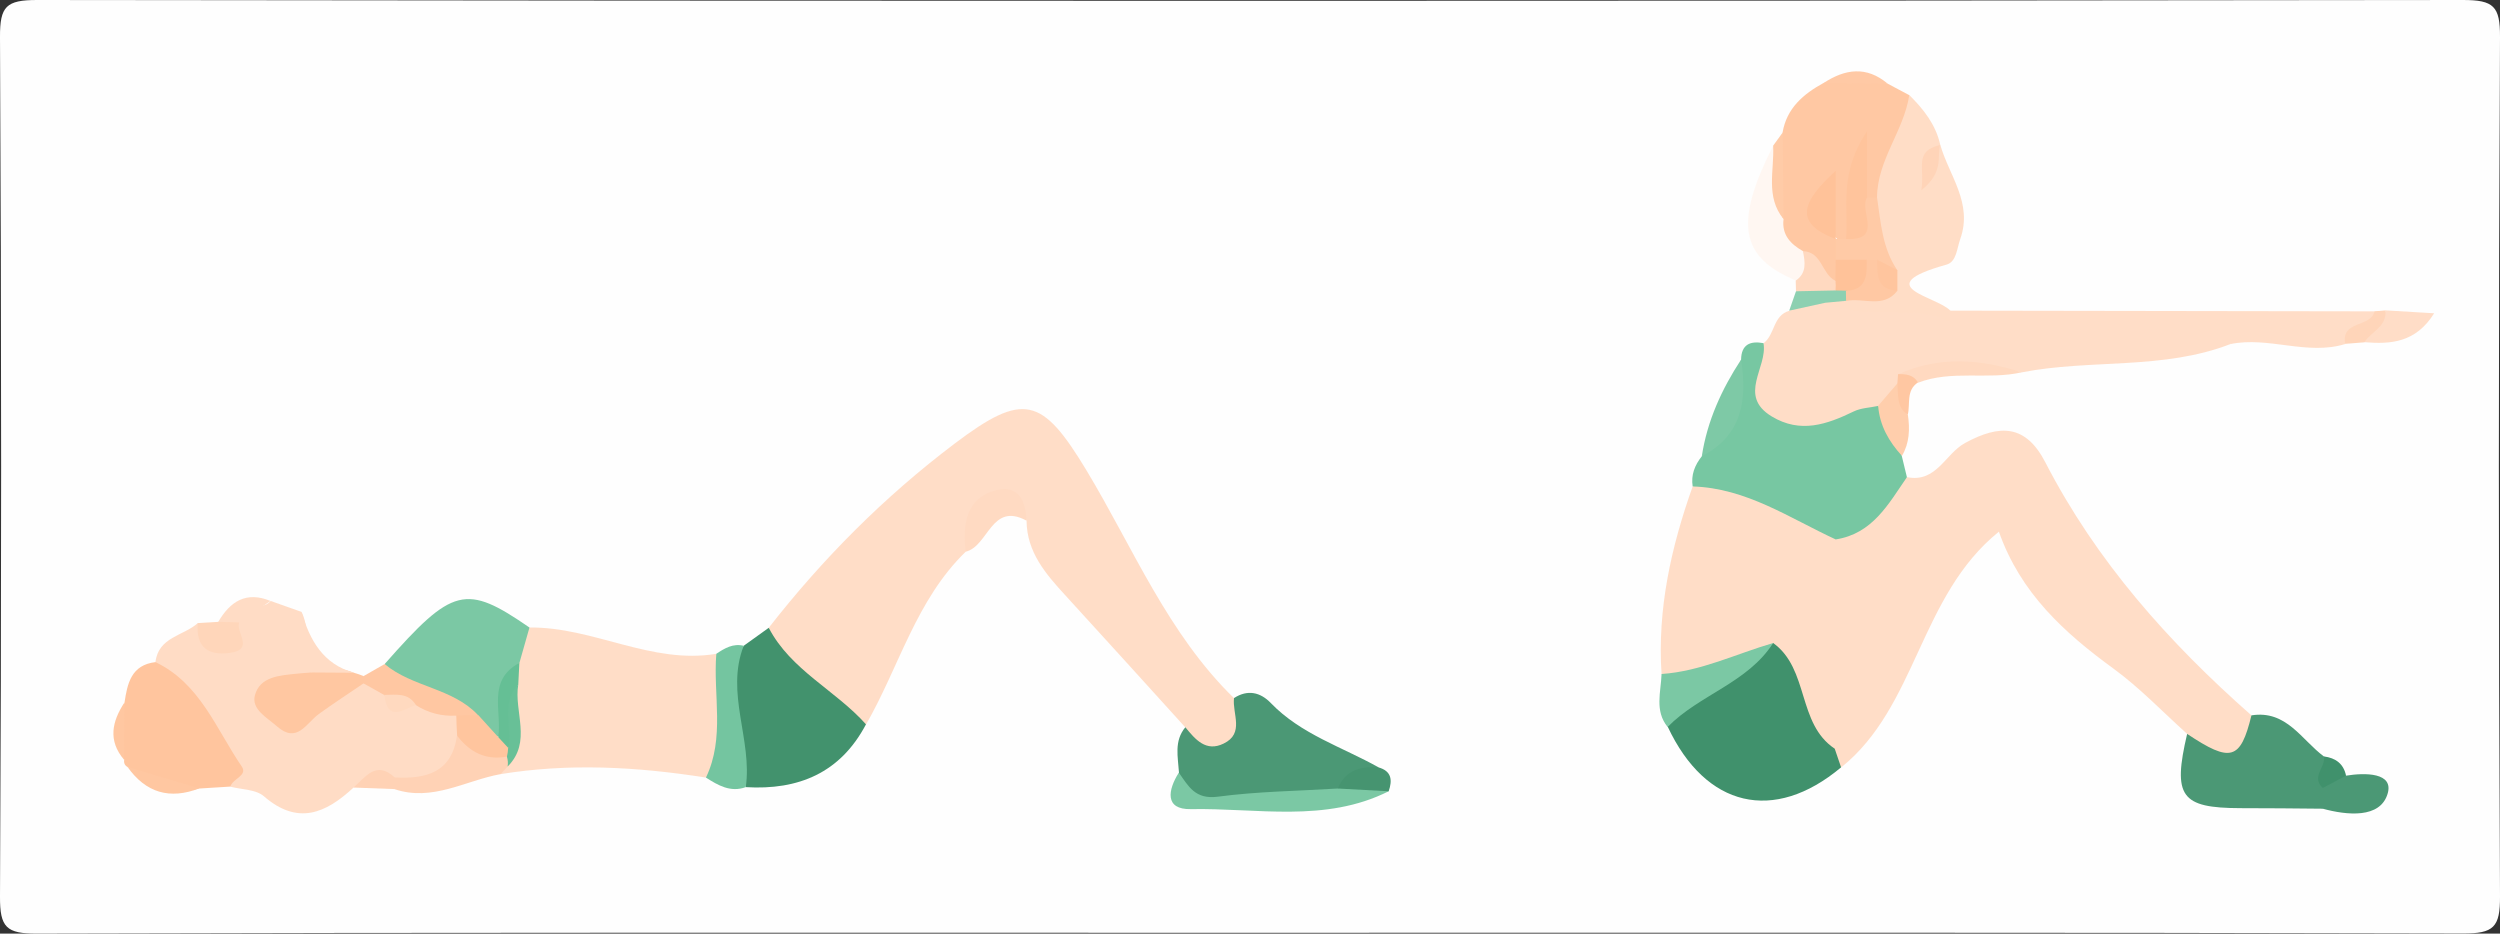 <?xml version="1.0" encoding="utf-8"?>
<!-- Generator: Adobe Illustrator 24.2.1, SVG Export Plug-In . SVG Version: 6.00 Build 0)  -->
<svg version="1.1" id="Calque_1" xmlns="http://www.w3.org/2000/svg" xmlns:xlink="http://www.w3.org/1999/xlink" x="0px" y="0px"
	 viewBox="0 0 180.75 67.5" style="enable-background:new 0 0 180.75 67.5;" xml:space="preserve">
<rect x="0" y="0" width="180.75" height="67.5" fill="#333333" stroke="none"/>
<style type="text/css">
	.st0{fill:#FEFEFE;}
	.st1{fill:#FFDDC7;}
	.st2{fill:#FFDCC5;}
	.st3{fill:#77C7A2;}
	.st4{fill:#40916C;}
	.st5{fill:#42926D;}
	.st6{fill:#FFC8A3;}
	.st7{fill:#FFDDC6;}
	.st8{fill:#4B9875;}
	.st9{fill:#7BC8A4;}
	.st10{fill:#FFC59E;}
	.st11{fill:#FFC7A1;}
	.st12{fill:#74C5A0;}
	.st13{fill:#FFF7F2;}
	.st14{fill:#FFD2B5;}
	.st15{fill:#FFC7A2;}
	.st16{fill:#FFDAC2;}
	.st17{fill:#7EC9A6;}
	.st18{fill:#FFD9C0;}
	.st19{fill:#FFD6BA;}
	.st20{fill:#FFCEAC;}
	.st21{fill:#469470;}
	.st22{fill:#FFCBA7;}
	.st23{fill:#FFD5B9;}
	.st24{fill:#8DD0B1;}
	.st25{fill:#FFC9A5;}
	.st26{fill:#FFD9BF;}
	.st27{fill:#65BF95;}
	.st28{fill:#68C097;}
	.st29{fill:#FFC49C;}
	.st30{fill:#FFC299;}
	.st31{fill:#FFCAA6;}
	.st32{fill:#FFD4B8;}
</style>
<g>
	<path class="st0" d="M90.38,67.44c-29.23,0-58.46-0.03-87.69,0.06c-2.24,0.01-2.7-0.45-2.69-2.68C0.11,44.11,0.11,23.39,0,2.68
		C-0.01,0.45,0.45,0,2.69,0C61.15,0.08,119.6,0.08,178.06,0c2.24,0,2.7,0.45,2.69,2.68c-0.11,20.71-0.11,41.42,0,62.13
		c0.01,2.23-0.45,2.69-2.69,2.68C148.83,67.41,119.6,67.44,90.38,67.44z"/>
	<path class="st1" d="M158.13,53.06c-1.76-1.58-3.4-3.31-5.3-4.7c-3.57-2.6-6.75-5.48-8.31-9.92c-5.76,4.65-5.91,12.64-11.41,17.05
		c-0.72-0.07-1-0.61-1.26-1.18c-2.55-5.1-3.6-10.19,0.25-15.18c2.11-1.32,3.39-3.67,5.79-4.63c2.11,0.42,2.75-1.69,4.18-2.47
		c2.54-1.38,4.4-1.34,5.82,1.42c3.68,7.13,8.91,13.01,14.9,18.28c0.9,1.59,0.24,2.67-1.26,3.22
		C159.78,55.57,158.65,54.78,158.13,53.06z"/>
	<path class="st1" d="M55.58,45.39c3.91-5.01,8.36-9.48,13.43-13.31c4.99-3.77,6.33-3.4,9.55,1.94c3.37,5.6,5.86,11.78,10.66,16.46
		c1.22,1.55,1.22,3.09-0.66,3.92c-1.46,0.65-2.64-0.05-2.86-1.81c-2.88-3.18-5.76-6.36-8.66-9.53c-1.43-1.56-2.8-3.13-2.82-5.41
		c-0.65-1.48-1.56-1.81-2.82-0.64c-0.85,0.79-1.06,1.92-1.58,2.88c-3.59,3.48-4.81,8.32-7.2,12.48
		C59.24,51.07,56.24,49.41,55.58,45.39z"/>
	<path class="st1" d="M161.25,24.88c-4.86,1.88-10.09,1.07-15.07,2.04c-2.7-0.44-5.39-0.64-8.03,0.33c-0.28,0.25-0.51,0.54-0.7,0.86
		c-0.39,0.94-1.03,1.65-1.97,2.08c-0.88,0.45-1.78,0.86-2.73,1.11c-2.12,0.56-4.2,0.65-5.8-1.17c-1.68-1.92-0.57-3.64,0.56-5.32
		c0.83-0.62,0.67-2.01,1.86-2.34c0.9-0.44,1.54-1.49,2.76-1.24c3.14,0.36,6.38,0.23,9.27,1.85c5.87,0.88,11.71-0.78,17.58-0.16
		C160.16,23.04,162.01,22.46,161.25,24.88z"/>
	<path class="st2" d="M11.24,47.87c0.21-1.82,2.03-1.89,3.06-2.82c1.04,1.03,2.05,1.83,2.59-0.41c0.49-1.31,1.98-0.36,2.68-1.19
		c0.74,0.26,1.49,0.53,2.23,0.79c0.65,1.32,0.19,2.89,0.99,4.17c-0.24,1.51-3.42,0.98-2.49,2.46c1.14,1.8,2.43-0.55,3.66-1.02
		c0.71-0.27,1.44-0.37,2.16-0.54c0.7-0.21,1.28,0.05,1.82,0.45c0.73,0.73,1.68,0.66,2.61,0.73c1.04,0.22,2.08,0.43,2.84,1.28
		c0.29,0.5,0.41,1.05,0.4,1.62c-0.38,2.57-2.13,3.35-4.44,3.42c-1.29-0.62-2.56-0.62-3.8,0.14c-2,1.86-4.03,2.74-6.47,0.62
		c-0.58-0.5-1.6-0.48-2.42-0.69C16.05,53.14,12.77,51.03,11.24,47.87z"/>
	<path class="st1" d="M51.04,56.22c-4.94-0.78-9.89-1.06-14.85-0.25c-0.21-0.5-0.03-0.96,0.16-1.42c0.47-1.62,0.21-3.28,0.29-4.92
		c0.01-0.52,0.06-1.03,0.16-1.54c0.28-1.02,0.52-2.07,1.48-2.72c4.6-0.06,8.81,2.69,13.51,1.9C53.18,50.39,53.87,53.45,51.04,56.22z
		"/>
	<path class="st1" d="M132.72,39c-3.08,5.03-2.57,10.08-0.07,15.14c-2.08-0.08-2.38-1.89-3.14-3.24c-0.59-1.05-0.54-2.48-1.89-3.04
		c-2.52,0.11-4.78,2.42-7.49,0.88c-0.31-4.7,0.69-9.18,2.25-13.57C126.77,33.92,129.92,36,132.72,39z"/>
	<path class="st3" d="M132.72,39c-3.35-1.55-6.46-3.71-10.34-3.83c-0.13-0.83,0.15-1.54,0.66-2.18c1.71-2.02,2.34-4.48,2.84-6.99
		c0.02-1.09,0.65-1.37,1.62-1.19c0.32,1.75-1.9,3.79,0.6,5.3c2.07,1.25,3.98,0.58,5.92-0.36c0.53-0.26,1.17-0.27,1.76-0.4
		c1.27,0.87,1.54,2.23,1.72,3.62c0.12,0.51,0.25,1.02,0.37,1.53C136.54,36.43,135.39,38.59,132.72,39z"/>
	<path class="st4" d="M128.2,46.49c2.62,1.89,1.72,5.82,4.45,7.64c0.15,0.45,0.3,0.9,0.46,1.35c-4.85,4.06-9.79,2.91-12.53-2.93
		c-0.04-2.01,1.76-2.43,2.98-3.24C125.05,48.33,126.77,47.64,128.2,46.49z"/>
	<path class="st5" d="M55.58,45.39c1.6,3.07,4.83,4.51,7.03,6.98c-1.85,3.51-4.88,4.77-8.69,4.54c-1.17-3.39-2.59-6.78-0.15-10.22
		C54.38,46.26,54.98,45.82,55.58,45.39z"/>
	<path class="st6" d="M136.48,6.05c0.52,0.28,1.04,0.55,1.56,0.83c0.75,2.95-0.81,5.21-2.22,7.52c-0.39,0.15-0.75,0.09-1.08-0.17
		c-0.68-1.18-0.7-2.33,0.11-3.43c-1.45,1.85,0.13,4.21-0.9,6.13c-0.19,0.32-0.48,0.51-0.84,0.59c-0.95-0.72-1.17-1.74-1.18-3.71
		c-0.38,1.96,0.34,2.71,0.85,3.53c0.36,0.42,0.6,0.88,0.63,1.44c0,0.57-0.16,1.09-0.55,1.53c-1.65,0.36-2.15-1.3-3.28-1.86
		c-0.97-0.86-1.46-1.95-1.57-3.22c-0.06-1.94,0.2-3.82,0.87-5.65c0.3-1.76,1.5-2.78,2.96-3.58C133.4,5.53,134.94,5.46,136.48,6.05z"
		/>
	<path class="st7" d="M135.71,14.28c0.01-2.71,1.94-4.81,2.33-7.41c1.03,1.02,1.92,2.14,2.24,3.6c-0.15,0.18-0.33,0.33-0.54,0.43
		c0.26,0.22,0.22,0.12,0.3-0.21c0.11-0.47-0.02,0.2,0.24-0.23c0.63,2.23,2.37,4.21,1.45,6.81c-0.25,0.7-0.27,1.65-0.99,1.86
		c-5.69,1.59-0.72,2.29,0.26,3.32c0.19,0.19,0.25,0.37,0.17,0.55c-0.07,0.17-0.14,0.26-0.21,0.26c-2.85-1.41-6.13,0.01-8.98-1.37
		c0.26-0.5,0.72-0.72,1.23-0.85c0.9-0.24,1.9-0.02,2.73-0.56c0.23-0.38,0.24-0.8,0.17-1.22C135.17,17.66,134.6,16.03,135.71,14.28z"
		/>
	<path class="st8" d="M85.7,52.58c0.72,0.88,1.49,1.81,2.77,1.18c1.53-0.74,0.61-2.17,0.75-3.29c0.99-0.64,1.91-0.42,2.66,0.36
		c2.18,2.26,5.15,3.17,7.79,4.65c-0.87,1.03-2.08,1.53-3.25,2.08c-2.82,0.27-5.66,0.23-8.49,0.47c-1.55,0.13-2.73-0.28-2.69-2.17
		C85.17,54.73,84.87,53.58,85.7,52.58z"/>
	<path class="st9" d="M38.28,45.37c-0.24,0.86-0.48,1.71-0.73,2.57c-1.37,1.48-0.24,3.56-1.22,5.13c-1.11,0.76-1.59-0.27-2.26-0.79
		c-0.73-1.32-2.19-1.4-3.37-1.9c-1.24-0.52-2.53-0.84-2.88-2.38C32.73,42.43,33.67,42.19,38.28,45.37z"/>
	<path class="st8" d="M158.13,53.06c3.15,2.1,3.86,1.9,4.65-1.34c2.54-0.4,3.62,1.78,5.25,2.98c0.67,0.78,0.17,1.72,0.39,2.57
		c0,0.47-0.11,0.9-0.51,1.2c-1.97-0.02-3.94-0.04-5.92-0.04C157.67,58.42,157.07,57.59,158.13,53.06z"/>
	<path class="st10" d="M11.24,47.87c3.24,1.55,4.39,4.85,6.24,7.55c0.45,0.66-0.68,0.88-0.82,1.45c-0.74,0.05-1.49,0.09-2.24,0.14
		c-2.02,0.45-3.54-0.75-5.19-1.55c-0.21-0.12-0.29-0.29-0.25-0.53c-0.42-1.38-0.46-2.75,0.02-4.13
		C9.21,49.42,9.48,48.08,11.24,47.87z"/>
	<path class="st1" d="M140.95,23.27c0.01-0.27,0.02-0.54,0.04-0.81c10.23,0.02,20.47,0.03,30.7,0.05c0.54,1.91-1.94,1.1-2.12,2.36
		c-2.77,0.86-5.55-0.57-8.32,0.01c-0.3-2.03-1.9-1.55-3.18-1.59c-4.32-0.12-8.61,0.04-12.91,0.67
		C143.8,24.15,142.17,24.56,140.95,23.27z"/>
	<path class="st11" d="M26.28,49.41c-1.08,0.74-2.18,1.45-3.24,2.22c-0.91,0.67-1.56,2.16-3.01,0.89c-0.71-0.63-1.87-1.23-1.6-2.25
		c0.36-1.35,1.77-1.43,2.99-1.56c0.36-0.04,0.73-0.06,1.09-0.09c1.03-0.46,2.06-0.37,3.08,0.02c0.24,0.07,0.47,0.15,0.7,0.24
		c0.21,0.12,0.28,0.24,0.21,0.36C26.43,49.35,26.36,49.41,26.28,49.41z"/>
	<path class="st9" d="M85.23,55.86c0.69,0.98,1.18,1.96,2.82,1.74c2.87-0.38,5.78-0.41,8.67-0.59c1.27-0.77,2.53-1.23,3.68,0.2
		c-4.59,2.3-9.51,1.2-14.3,1.29C84.18,58.54,84.44,57.11,85.23,55.86z"/>
	<path class="st12" d="M53.77,46.69c-1.34,3.43,0.64,6.8,0.15,10.22c-1.11,0.4-2-0.13-2.88-0.69c1.39-2.89,0.51-5.97,0.75-8.95
		C52.39,46.87,53,46.5,53.77,46.69z"/>
	<path class="st13" d="M128.95,15.84c-0.14,1.14,0.51,1.81,1.41,2.32c0.76,0.94,0.95,1.74-0.52,2.12c-4.05-1.69-4.46-4.17-1.64-9.75
		C129.21,12.2,127.98,14.18,128.95,15.84z"/>
	<path class="st9" d="M128.2,46.49c-1.85,2.89-5.34,3.73-7.63,6.07c-0.96-1.18-0.48-2.53-0.44-3.83
		C122.97,48.54,125.52,47.27,128.2,46.49z"/>
	<path class="st14" d="M36.7,55.42c-0.17,0.18-0.34,0.37-0.51,0.55c-2.54,0.46-4.94,2.02-7.68,1.08c-0.19-0.2-0.25-0.38-0.17-0.57
		c0.07-0.18,0.15-0.27,0.21-0.27c2.26,0.12,4.11-0.35,4.49-3.02c1.5-0.19,2.55,0.91,3.83,1.34C37.07,54.89,37.03,55.18,36.7,55.42z"
		/>
	<path class="st15" d="M26.28,49.41c0-0.18,0.01-0.35,0.01-0.53c0.51-0.29,1.01-0.58,1.52-0.87c2.01,1.69,4.92,1.72,6.76,3.7
		c-0.52,0.42-1.05,0.46-1.59,0.03c-1.06,0.06-2.04-0.2-2.93-0.77c-0.67-0.52-1.7,0.13-2.27-0.72
		C27.29,49.96,26.78,49.69,26.28,49.41z"/>
	<path class="st8" d="M167.9,58.46c0.01-0.5,0.03-0.99,0.04-1.49c0.36-0.67,0.75-1.29,1.68-0.89c1.36-0.22,3.48-0.24,3,1.32
		C172.08,59.18,169.71,58.96,167.9,58.46z"/>
	<path class="st16" d="M69.81,39.89c-0.2-1.96-0.01-3.87,2.22-4.45c1.57-0.41,2.15,0.77,2.18,2.2
		C71.66,36.26,71.47,39.51,69.81,39.89z"/>
	<path class="st17" d="M125.88,26c0.45,2.9,0.1,5.47-2.84,6.99C123.43,30.43,124.48,28.14,125.88,26z"/>
	<path class="st1" d="M172.47,22.44c1.07,0.06,2.14,0.13,3.52,0.21c-1.33,2.13-3.14,2.25-5.06,2.09
		C170.56,23.39,172.37,23.49,172.47,22.44z"/>
	<path class="st18" d="M137.24,27.06c2.96-1.33,5.94-1.11,8.93-0.14c-2.47,0.56-5.06-0.19-7.49,0.75
		C138.25,27.34,137.59,27.56,137.24,27.06z"/>
	<path class="st19" d="M17.29,45c-0.26,0.72,1.12,1.95-0.64,2.2c-1.62,0.23-2.5-0.42-2.35-2.15c0.5-0.03,0.99-0.06,1.49-0.09
		C16.3,44.56,16.8,44.51,17.29,45z"/>
	<path class="st20" d="M137.51,32.96c-0.94-1.03-1.61-2.19-1.72-3.62c0.47-0.54,0.94-1.09,1.4-1.63c0.77,0.59,0.05,1.67,0.75,2.28
		C138.09,31.02,138.06,32.03,137.51,32.96z"/>
	<path class="st2" d="M25.6,48.64c-1.03-0.01-2.05-0.01-3.08-0.02c-0.9-1.35-0.72-2.88-0.72-4.38C22.4,46.28,23.35,48.02,25.6,48.64
		z"/>
	<path class="st11" d="M9.22,55.45c1.73,0.52,3.46,1.03,5.19,1.55C12.28,57.82,10.55,57.33,9.22,55.45z"/>
	<path class="st18" d="M129.83,20.29c0.81-0.55,0.68-1.34,0.52-2.13c1.39,0.04,1.35,1.66,2.35,2.14c0.24,0.36,0.19,0.69-0.13,0.98
		c-0.92,0.07-1.86,0.37-2.72-0.22C129.84,20.81,129.84,20.55,129.83,20.29z"/>
	<path class="st21" d="M100.4,57.21c-1.23-0.07-2.45-0.14-3.68-0.2c0.55-1.34,1.65-1.62,2.94-1.53
		C100.62,55.75,100.68,56.41,100.4,57.21z"/>
	<path class="st22" d="M128.95,15.84c-1.32-1.62-0.66-3.52-0.75-5.31c0.23-0.32,0.46-0.63,0.69-0.95
		C128.91,11.67,128.93,13.76,128.95,15.84z"/>
	<path class="st2" d="M17.29,45c-0.5-0.01-1-0.03-1.51-0.04c0.87-1.49,2.03-2.23,3.78-1.51C18.81,43.97,18.05,44.48,17.29,45z"/>
	<path class="st23" d="M172.47,22.44c0.11,1.18-1.03,1.53-1.53,2.31c-0.46,0.04-0.92,0.08-1.38,0.11c-0.33-1.72,1.87-1.16,2.12-2.36
		C171.95,22.49,172.21,22.47,172.47,22.44z"/>
	<path class="st24" d="M129.85,21.06c0.95-0.02,1.91-0.04,2.86-0.06c0.26-0.26,0.54-0.29,0.85-0.1c0.2,0.31,0.16,0.59-0.1,0.85
		c-0.5,0.05-1,0.09-1.5,0.14c-0.87,0.19-1.74,0.38-2.6,0.57C129.52,22,129.69,21.53,129.85,21.06z"/>
	<path class="st4" d="M169.62,56.08c-0.56,0.3-1.12,0.59-1.68,0.89c-0.88-0.79,0.23-1.52,0.08-2.28
		C168.87,54.8,169.44,55.22,169.62,56.08z"/>
	<path class="st14" d="M28.55,56.22c-0.01,0.28-0.03,0.56-0.04,0.83c-0.99-0.04-1.97-0.07-2.96-0.11
		C26.43,56.2,27.18,54.94,28.55,56.22z"/>
	<path class="st25" d="M136.48,6.05c-1.54-0.02-3.09-0.03-4.63-0.05C133.4,4.98,134.95,4.76,136.48,6.05z"/>
	<path class="st15" d="M137.93,29.99c-0.84-0.57-0.67-1.46-0.75-2.28c0.02-0.22,0.04-0.44,0.05-0.66c0.57-0.01,1.11,0.04,1.44,0.6
		C137.79,28.23,138.13,29.2,137.93,29.99z"/>
	<path class="st11" d="M8.99,50.8c-0.01,1.37-0.01,2.75-0.02,4.13C7.79,53.54,8.1,52.17,8.99,50.8z"/>
	<path class="st10" d="M32.99,51.73c0.53-0.01,1.06-0.02,1.59-0.03c0.48,0.53,0.96,1.06,1.44,1.59c0.5,0.04,0.84,0.3,1.03,0.76
		c0.06,0.34-0.08,0.55-0.4,0.65c-1.53,0.29-2.69-0.32-3.6-1.51C33.02,52.71,33,52.22,32.99,51.73z"/>
	<path class="st26" d="M27.79,50.24c0.83,0,1.72-0.18,2.27,0.72C29.09,51.36,28,52.19,27.79,50.24z"/>
	<path class="st27" d="M36.74,54.07c-0.24-0.26-0.48-0.52-0.72-0.78c0.29-1.85-0.83-4.1,1.53-5.36c-0.03,0.52-0.05,1.04-0.08,1.56
		C36.62,50.93,37.74,52.67,36.74,54.07z"/>
	<path class="st28" d="M36.74,54.07c0.31-1.51-0.55-3.22,0.73-4.58c-0.33,1.97,1.02,4.15-0.77,5.93c0.04-0.24,0.02-0.48-0.05-0.71
		C36.7,54.5,36.73,54.29,36.74,54.07z"/>
	<path class="st29" d="M133.47,17.28c0.2-2.26-0.56-4.67,1.51-7.78c0,2.28,0,3.54,0,4.79c0.69,1,0.57,2.19,0.2,3.14
		C134.78,18.45,133.91,18.88,133.47,17.28z"/>
	<path class="st30" d="M132.72,17.28c-3.17-1.19-2.34-2.78,0-4.93C132.72,14.28,132.72,15.78,132.72,17.28L132.72,17.28z"/>
	<path class="st31" d="M133.47,17.28c2.73,0.13,0.93-2.03,1.51-2.99c0.24,0,0.49,0,0.73-0.01c0.27,1.81,0.38,3.66,1.46,5.25
		c-0.58,0.41-1.2,0.19-1.82,0.14c-0.32-0.02-0.63-0.05-0.94-0.09c-0.66-0.07-1.24-0.29-1.69-0.8c0-0.5,0-1,0-1.5c0,0,0,0,0,0
		C132.97,17.28,133.22,17.28,133.47,17.28z"/>
	<path class="st30" d="M132.72,18.78c0.75,0,1.49,0,2.24,0c0.72,1.56,0.92,2.78-1.5,2.24c-0.25-0.01-0.5-0.01-0.75-0.02
		c0.02-0.23,0.02-0.47-0.01-0.7C132.71,19.79,132.71,19.29,132.72,18.78z"/>
	<path class="st6" d="M133.46,21.03c1.51-0.07,1.53-1.14,1.5-2.24c0.25,0,0.5,0,0.76,0c0.55,0.7,0.73,1.64,1.46,2.23
		c-1.02,1.32-2.48,0.47-3.71,0.74C133.46,21.51,133.46,21.27,133.46,21.03z"/>
	<path class="st32" d="M140.27,10.48c-0.24,0.88,0.3,1.95-1.36,3.28C139.19,12.09,138.34,10.95,140.27,10.48
		C140.28,10.48,140.27,10.48,140.27,10.48z"/>
	<path class="st10" d="M137.18,21.01c-1.52-0.07-1.46-1.17-1.46-2.23c0.49,0.25,0.97,0.5,1.46,0.75
		C137.18,20.02,137.18,20.52,137.18,21.01z"/>
</g>
</svg>
